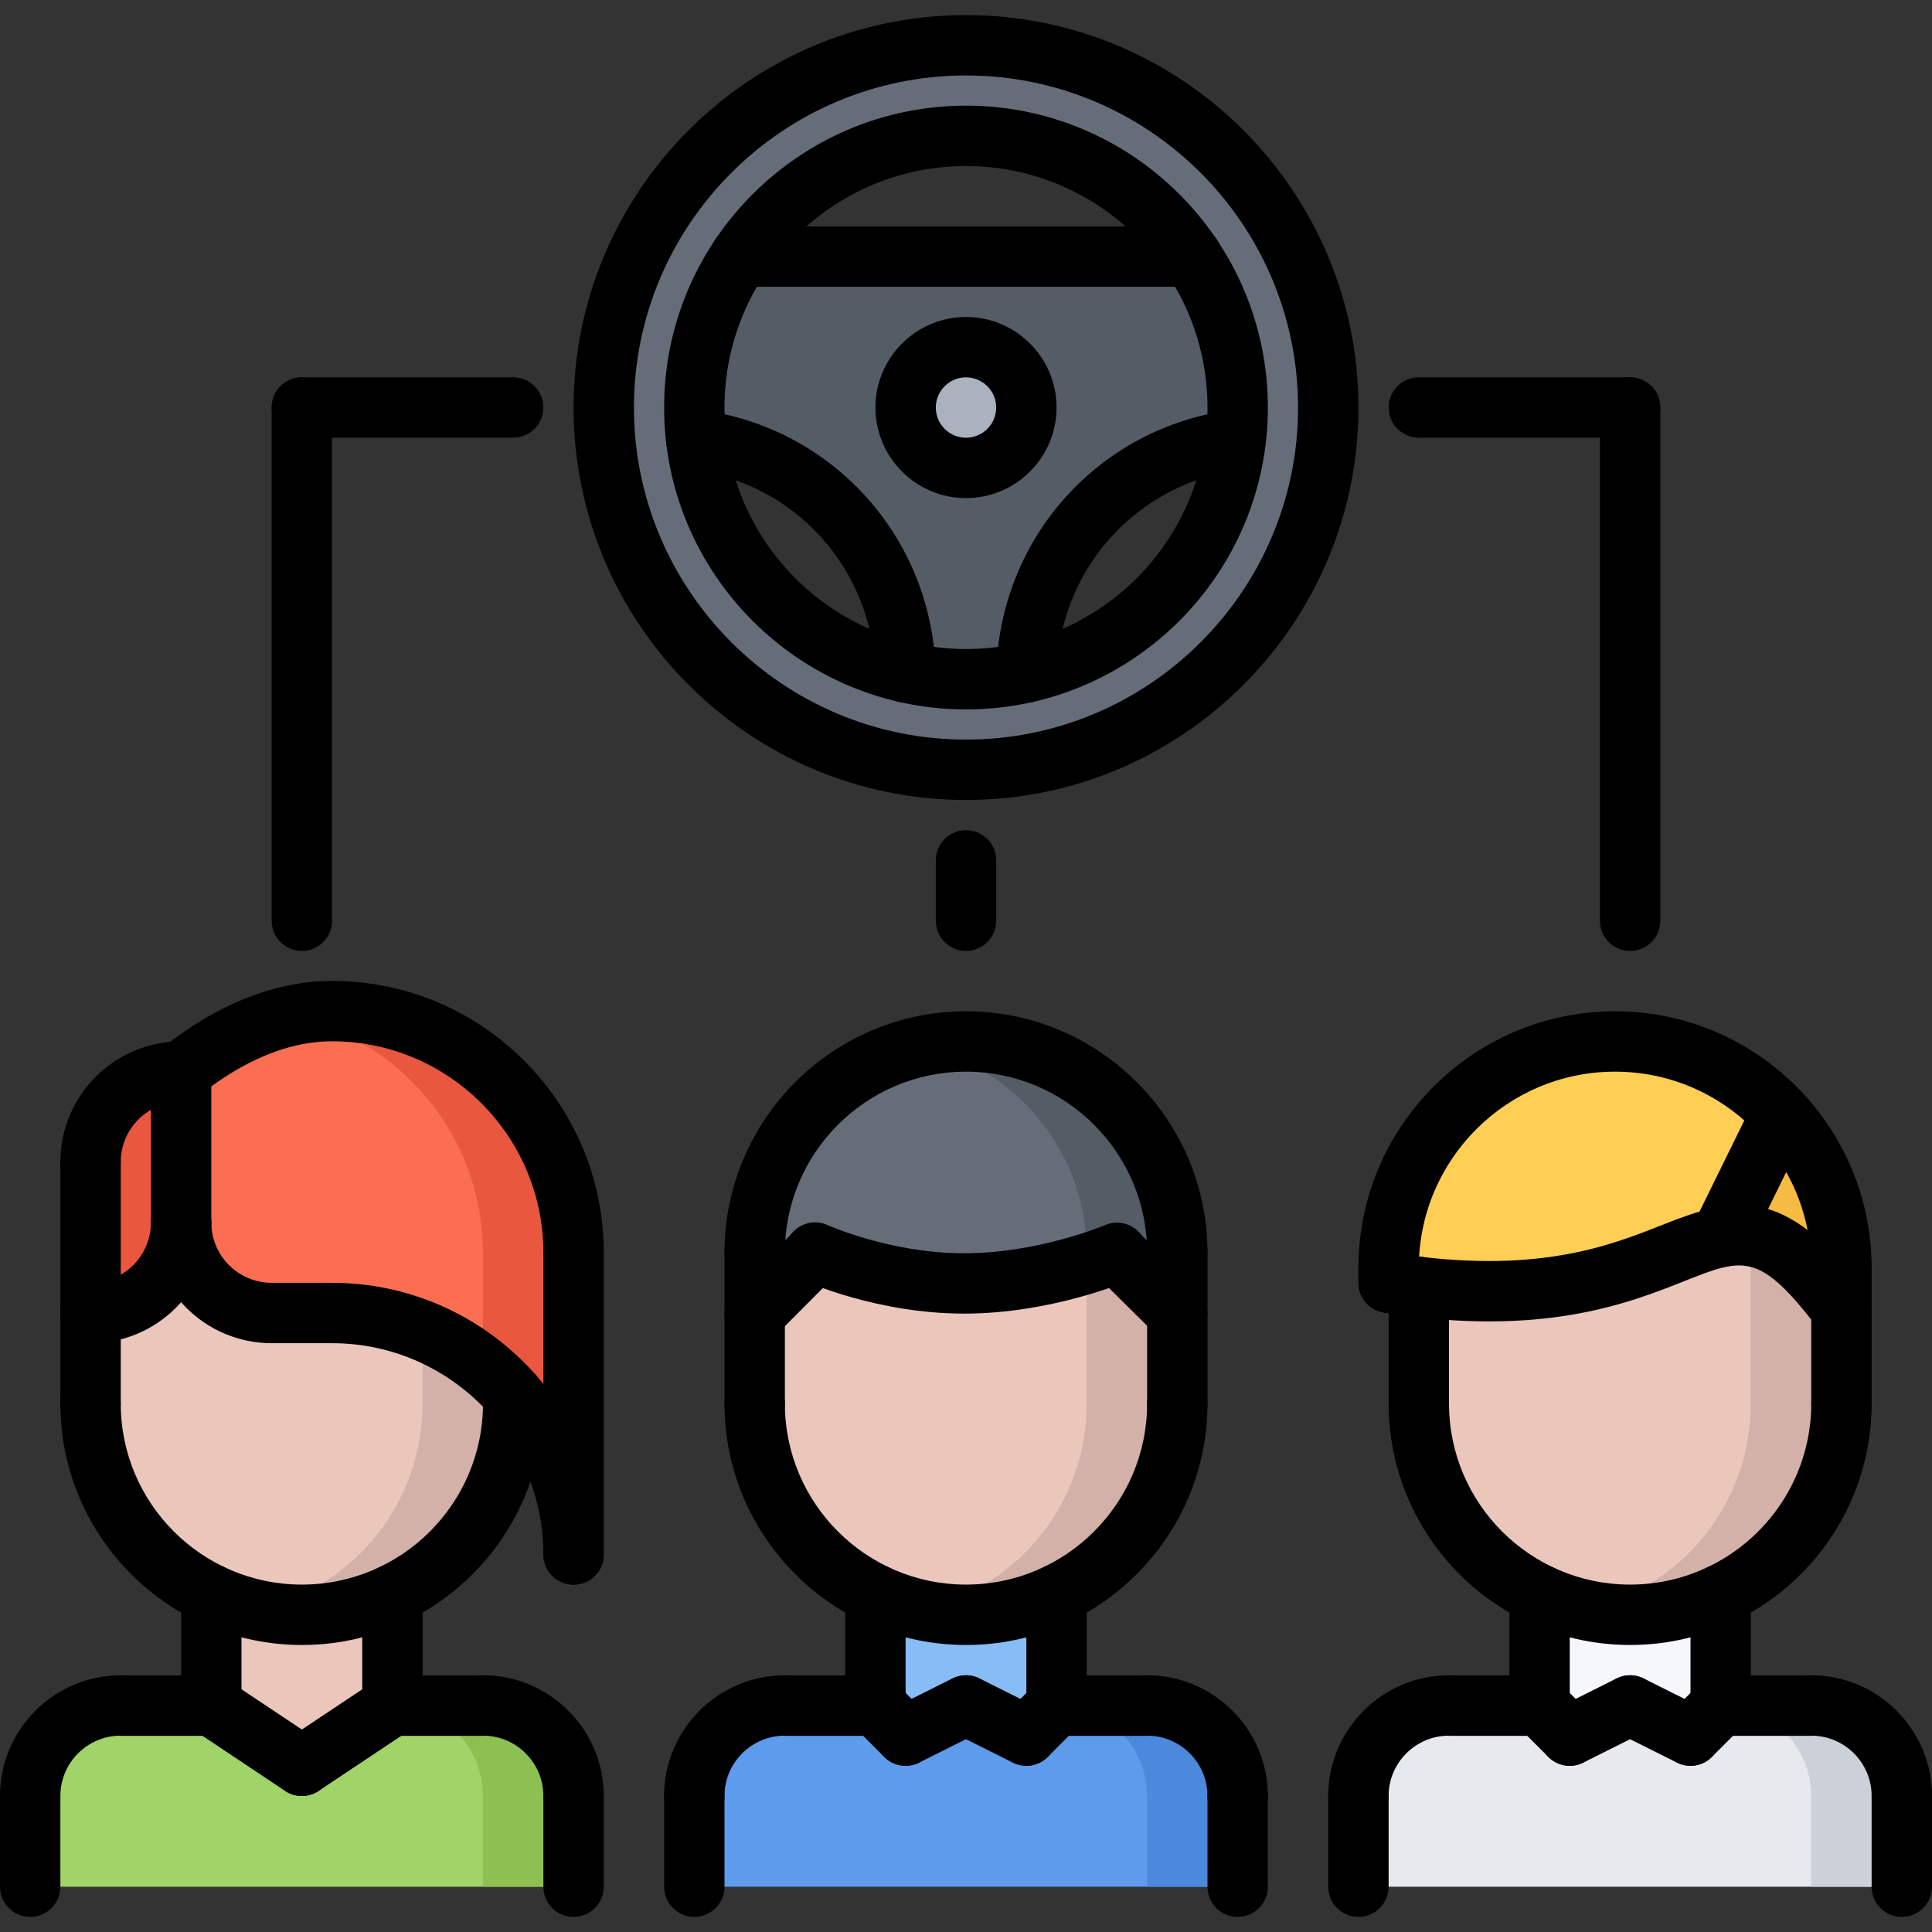 <svg id="icons" enable-background="new 0 0 64 64" height="512" viewBox="0 0 64 64" width="512" xmlns="http://www.w3.org/2000/svg"><rect x="0" y="0" width="64" height="64" fill="#333333" stroke="none"/><g><g><path d="m32 11.5c1.1 0 2 .9 2 2s-.9 2-2 2-2-.9-2-2 .9-2 2-2z" fill="#aab2bd"/></g><g><path d="m32 11.5c-1.1 0-2 .9-2 2s.9 2 2 2 2-.9 2-2-.9-2-2-2zm7.48-3c.96 1.43 1.52 3.15 1.52 5 0 .36-.02.72-.07 1.07-3.84.51-6.819 3.75-6.93 7.71-.64.14-1.31.22-2 .22s-1.36-.08-2-.22c-.11-3.96-3.09-7.2-6.93-7.71-.05-.35-.07-.71-.07-1.07 0-1.85.56-3.57 1.52-5z" fill="#545c66"/></g><g><path d="m44 13.5c0 6.63-5.37 12-12 12s-12-5.37-12-12 5.37-12 12-12 12 5.37 12 12zm-3 0c0-1.85-.56-3.57-1.52-5-1.61-2.41-4.36-4-7.48-4s-5.87 1.59-7.48 4c-.96 1.43-1.52 3.15-1.52 5 0 .36.02.72.07 1.07.439 3.8 3.26 6.87 6.93 7.71.64.14 1.31.22 2 .22s1.36-.08 2-.22c3.67-.84 6.49-3.91 6.93-7.71.05-.35.07-.71.07-1.07z" fill="#656d78"/></g><g><path d="m61 42v1.37c-1.72-2.24-2.76-2.649-4-2.39l1.99-4.07c1.25 1.34 2.01 3.119 2.01 5.09z" fill="#f6bb42"/></g><g><path d="m61 43.37v3.13c0 2.79-1.63 5.2-4 6.311-.91.439-1.92.68-3 .68s-2.09-.24-3-.68c-2.37-1.11-4-3.521-4-6.311v-3.859c5.81.67 8.13-1.271 10-1.66 1.24-.26 2.28.149 4 2.389z" fill="#eac6bb"/></g><g><path d="m57.997 40.949v5.551c0 2.79-1.63 5.2-4 6.311-.474.229-.976.4-1.499.516.483.105.983.164 1.502.164 1.08 0 2.09-.24 3-.68 2.37-1.11 4-3.521 4-6.311v-3.13c-1.246-1.624-2.136-2.278-3.003-2.421z" fill="#d3b1a9"/></g><g><path d="m39 46.5c0 2.79-1.63 5.2-4 6.311-.91.439-1.92.68-3 .68s-2.09-.24-3-.68c-2.37-1.11-4-3.521-4-6.311v-2.98l2-2.01.01-.01c.2.08 2.34 1.01 4.931 1.01 2.54 0 4.76-.89 5.029-1l.03.01 2 1.98z" fill="#eac6bb"/></g><g><path d="m37 41.52-.03-.01c-.097.039-.451.18-.973.343v4.647c0 2.79-1.63 5.2-4 6.311-.474.229-.976.4-1.499.516.483.105.983.164 1.502.164 1.08 0 2.09-.24 3-.68 2.37-1.11 4-3.521 4-6.311v-3z" fill="#d3b1a9"/></g><g><path d="m63 62.5h-18v-3c0-1.66 1.34-3 3-3h3l1 1 2-1 2 1 1-1h3c1.66 0 3 1.34 3 3z" fill="#e6e9ed"/></g><g><path d="m32 34.5c3.87 0 7 3.13 7 7v2l-2-1.98-.03-.01c-.27.11-2.489 1-5.029 1-2.591 0-4.73-.93-4.931-1.01l-.01.01-2 2.01v-2.02c0-3.87 3.13-7 7-7z" fill="#656d78"/></g><g><g><path d="m32 34.5c-.516 0-1.018.06-1.502.165 3.146.687 5.499 3.481 5.499 6.835v.353c.521-.163.876-.304.973-.343l.03.01 2 1.98v-2c0-3.87-3.13-7-7-7z" fill="#545c66"/></g></g><g><path d="m19 59.5v3h-18v-3c0-1.66 1.34-3 3-3h3l3 2 3-2h3c1.66 0 3 1.34 3 3z" fill="#a0d468"/></g><g><g><path d="m16 56.5h-3c1.658.002 2.997 1.341 2.997 3v3h3.003v-3c0-1.66-1.34-3-3-3z" fill="#8cc152"/></g></g><g><path d="m11 43.5c2.39 0 4.54 1.05 6 2.71v.29c0 2.79-1.63 5.2-4 6.311-.91.439-1.92.68-3 .68s-2.09-.24-3-.68c-2.37-1.111-4-3.521-4-6.311v-3c1.66 0 3-1.35 3-3 0 1.65 1.34 3 3 3z" fill="#eac6bb"/></g><g><path d="m13.997 44.092v2.408c0 2.79-1.63 5.2-4 6.311-.474.229-.976.4-1.499.516.483.105.983.163 1.502.163 1.08 0 2.09-.24 3-.68 2.37-1.11 4-3.521 4-6.311v-.29c-.812-.922-1.842-1.646-3.003-2.117z" fill="#d3b1a9"/></g><g><path d="m10 53.49c1.08 0 2.09-.24 3-.68v.01 3.68l-3 2-3-2v-3.68-.01c.91.44 1.92.68 3 .68z" fill="#eac6bb"/></g><g><path d="m57 52.82v3.68l-1 1-2-1-2 1-1-1v-3.68-.01c.91.439 1.92.68 3 .68s2.09-.24 3-.68z" fill="#f5f7fa"/></g><g><path d="m34 57.5 1-1h3c1.66 0 3 1.34 3 3v3h-18v-3c0-1.66 1.34-3 3-3h3l1 1 2-1z" fill="#5d9cec"/></g><g><path d="m35 52.82v3.68l-1 1-2-1-2 1-1-1v-3.68-.01c.91.439 1.92.68 3 .68s2.09-.24 3-.68z" fill="#87bcf4"/></g><g><path d="m47 42.641c-.32-.041-.65-.08-1-.141v-.5c0-4.141 3.36-7.5 7.5-7.5 2.17 0 4.13.93 5.49 2.41l-1.99 4.07c-1.87.39-4.19 2.331-10 1.661z" fill="#ffce54"/></g><g><path d="m6 35.5v5c0 1.65-1.34 3-3 3v-5c0-1.66 1.34-3 3-3z" fill="#e9573f"/></g><g><path d="m19 41.5v10c0-2.029-.75-3.88-2-5.29-1.46-1.66-3.61-2.71-6-2.71h-2c-1.66 0-3-1.35-3-3v-5c1.37-1.1 3.11-2.01 5-2.01 4.42 0 8 3.59 8 8.01z" fill="#fc6e51"/></g><g><path d="m11 33.49c-.476 0-.942.059-1.396.162 3.648.746 6.393 3.979 6.393 7.848v3.764c.359.289.699.602 1.003.946 1.25 1.41 2 3.261 2 5.29v-10c0-4.42-3.58-8.01-8-8.01z" fill="#e9573f"/></g><g><g><path d="m38 56.5h-3c1.658.002 2.997 1.341 2.997 3v3h3.003v-3c0-1.66-1.34-3-3-3z" fill="#4a89dc"/></g></g><g><g><path d="m60 56.5h-3c1.658.002 2.997 1.341 2.997 3v3h3.003v-3c0-1.66-1.34-3-3-3z" fill="#ccd1d9"/></g></g></g><g><g><path d="m32 31.501c-.553 0-1-.448-1-1v-2.001c0-.552.447-1 1-1s1 .448 1 1v2.001c0 .552-.447 1-1 1z"/></g><g><path d="m54 31.501c-.553 0-1-.448-1-1v-17.002c0-.552.447-1 1-1s1 .448 1 1v17.002c0 .552-.447 1-1 1z"/></g><g><path d="m54 14.499h-7c-.553 0-1-.448-1-1s.447-1 1-1h7c.553 0 1 .448 1 1s-.447 1-1 1z"/></g><g><path d="m10 31.501c-.553 0-1-.448-1-1v-17.002c0-.552.447-1 1-1s1 .448 1 1v17.002c0 .552-.447 1-1 1z"/></g><g><path d="m17 14.499h-7c-.553 0-1-.448-1-1s.447-1 1-1h7c.553 0 1 .448 1 1s-.447 1-1 1z"/></g><g><g><g><path d="m47 47.5c-.553 0-1-.447-1-1v-3.868c0-.553.447-1 1-1s1 .447 1 1v3.868c0 .553-.447 1-1 1z"/></g><g><path d="m61 47.5c-.553 0-1-.447-1-1v-4.501c0-.553.447-1 1-1s1 .447 1 1v4.501c0 .553-.447 1-1 1z"/></g><g><path d="m61 42.999c-.553 0-1-.447-1-1 0-3.584-2.916-6.499-6.501-6.499-3.584 0-6.499 2.915-6.499 6.499 0 .553-.447 1-1 1s-1-.447-1-1c0-4.687 3.813-8.499 8.499-8.499 4.688 0 8.501 3.813 8.501 8.499 0 .553-.447 1-1 1z"/></g><g><path d="m61.001 44.37c-.301 0-.598-.135-.795-.392-1.93-2.522-2.455-2.315-4.414-1.538-1.877.744-4.715 1.87-9.948 1.042-.545-.086-.918-.598-.831-1.144.086-.545.602-.922 1.144-.831 4.69.739 7.123-.224 8.899-.927 2.412-.956 4.026-1.36 6.738 2.181.336.438.253 1.066-.186 1.402-.181.14-.395.207-.607.207z"/></g><g><path d="m56.999 41.976c-.147 0-.298-.033-.44-.103-.495-.243-.699-.843-.456-1.338l2-4.071c.243-.496.839-.7 1.339-.457.495.243.699.843.456 1.338l-2 4.071c-.174.355-.53.56-.899.56z"/></g><g><path d="m45 60.495c-.553 0-1-.447-1-1 0-2.205 1.794-3.999 4-3.999.553 0 1 .447 1 1s-.447 1-1 1c-1.103 0-2 .896-2 1.999 0 .553-.447 1-1 1z"/></g><g><path d="m51 57.502h-3c-.553 0-1-.447-1-1s.447-1 1-1h3c.553 0 1 .447 1 1s-.447 1-1 1z"/></g><g><path d="m45 63.5c-.553 0-1-.447-1-1v-3.005c0-.553.447-1 1-1s1 .447 1 1v3.005c0 .553-.447 1-1 1z"/></g><g><path d="m63 60.495c-.553 0-1-.447-1-1 0-1.103-.897-1.999-2-1.999-.553 0-1-.447-1-1s.447-1 1-1c2.206 0 4 1.794 4 3.999 0 .553-.447 1-1 1z"/></g><g><path d="m60 57.502h-3c-.553 0-1-.447-1-1s.447-1 1-1h3c.553 0 1 .447 1 1s-.447 1-1 1z"/></g><g><path d="m63 63.5c-.553 0-1-.447-1-1v-3.005c0-.553.447-1 1-1s1 .447 1 1v3.005c0 .553-.447 1-1 1z"/></g><g><path d="m51 57.502c-.553 0-1-.447-1-1v-3.684c0-.553.447-1 1-1s1 .447 1 1v3.684c0 .553-.447 1-1 1z"/></g><g><path d="m57 57.495c-.553 0-1-.447-1-1v-3.677c0-.553.447-1 1-1s1 .447 1 1v3.677c0 .553-.447 1-1 1z"/></g><g><path d="m54 54.492c-4.411 0-8-3.588-8-7.997 0-.553.447-1 1-1s1 .447 1 1c0 3.307 2.691 5.997 6 5.997s6-2.69 6-5.997c0-.553.447-1 1-1s1 .447 1 1c0 4.409-3.589 7.997-8 7.997z"/></g><g><path d="m52.001 58.495c-.367 0-.72-.202-.896-.553-.247-.494-.047-1.095.447-1.342l2-1c.493-.245 1.094-.047 1.342.447.247.494.047 1.095-.447 1.342l-2 1c-.143.072-.296.106-.446.106z"/></g><g><path d="m56 58.495c-.256 0-.512-.098-.707-.293-.391-.391-.391-1.023 0-1.414l1-1c.391-.391 1.023-.391 1.414 0s.391 1.023 0 1.414l-1 1c-.195.195-.451.293-.707.293z"/></g><g><path d="m52 58.495c-.256 0-.512-.098-.707-.293l-1-1c-.391-.391-.391-1.023 0-1.414s1.023-.391 1.414 0l1 1c.391.391.391 1.023 0 1.414-.195.195-.451.293-.707.293z"/></g><g><path d="m55.999 58.495c-.15 0-.303-.034-.446-.105l-2-1c-.494-.247-.694-.848-.447-1.342s.849-.692 1.342-.447l2 1c.494.247.694.848.447 1.342-.176.35-.529.552-.896.552z"/></g></g><g><path d="m25 47.5c-.553 0-1-.447-1-1v-5.004c0-.553.447-1 1-1s1 .447 1 1v5.004c0 .553-.447 1-1 1z"/></g><g><path d="m39 47.5c-.553 0-1-.447-1-1v-5.004c0-.553.447-1 1-1s1 .447 1 1v5.004c0 .553-.447 1-1 1z"/></g><g><path d="m23 60.495c-.553 0-1-.447-1-1 0-2.205 1.794-3.999 4-3.999.553 0 1 .447 1 1s-.447 1-1 1c-1.103 0-2 .896-2 1.999 0 .553-.447 1-1 1z"/></g><g><path d="m29 57.502h-3c-.553 0-1-.447-1-1s.447-1 1-1h3c.553 0 1 .447 1 1s-.447 1-1 1z"/></g><g><path d="m23 63.5c-.553 0-1-.447-1-1v-3.005c0-.553.447-1 1-1s1 .447 1 1v3.005c0 .553-.447 1-1 1z"/></g><g><path d="m41 60.495c-.553 0-1-.447-1-1 0-1.103-.897-1.999-2-1.999-.553 0-1-.447-1-1s.447-1 1-1c2.206 0 4 1.794 4 3.999 0 .553-.447 1-1 1z"/></g><g><path d="m38 57.502h-3c-.553 0-1-.447-1-1s.447-1 1-1h3c.553 0 1 .447 1 1s-.447 1-1 1z"/></g><g><path d="m41 63.5c-.553 0-1-.447-1-1v-3.005c0-.553.447-1 1-1s1 .447 1 1v3.005c0 .553-.447 1-1 1z"/></g><g><path d="m29 57.502c-.553 0-1-.447-1-1v-3.684c0-.553.447-1 1-1s1 .447 1 1v3.684c0 .553-.447 1-1 1z"/></g><g><path d="m35 57.495c-.553 0-1-.447-1-1v-3.677c0-.553.447-1 1-1s1 .447 1 1v3.677c0 .553-.447 1-1 1z"/></g><g><path d="m32 54.492c-4.411 0-8-3.588-8-7.997 0-.553.447-1 1-1s1 .447 1 1c0 3.307 2.691 5.997 6 5.997s6-2.69 6-5.997c0-.553.447-1 1-1s1 .447 1 1c0 4.409-3.589 7.997-8 7.997z"/></g><g><path d="m39 42.496c-.553 0-1-.447-1-1 0-3.307-2.691-5.996-6-5.996s-6 2.689-6 5.996c0 .553-.447 1-1 1s-1-.447-1-1c0-4.409 3.589-7.996 8-7.996s8 3.587 8 7.996c0 .553-.447 1-1 1z"/></g><g><path d="m30.001 58.495c-.367 0-.72-.202-.896-.553-.247-.494-.047-1.095.447-1.342l2-1c.494-.245 1.094-.047 1.342.447.247.494.047 1.095-.447 1.342l-2 1c-.143.072-.296.106-.446.106z"/></g><g><path d="m34 58.495c-.256 0-.512-.098-.707-.293-.391-.391-.391-1.023 0-1.414l1-1c.391-.391 1.023-.391 1.414 0s.391 1.023 0 1.414l-1 1c-.195.195-.451.293-.707.293z"/></g><g><path d="m30 58.495c-.256 0-.512-.098-.707-.293l-1-1c-.391-.391-.391-1.023 0-1.414s1.023-.391 1.414 0l1 1c.391.391.391 1.023 0 1.414-.195.195-.451.293-.707.293z"/></g><g><path d="m33.999 58.495c-.15 0-.303-.034-.446-.105l-2-1c-.494-.247-.694-.848-.447-1.342s.848-.692 1.342-.447l2 1c.494.247.694.848.447 1.342-.176.35-.529.552-.896.552z"/></g><g><g><path d="m3 47.5c-.553 0-1-.447-1-1v-8.005c0-.553.447-1 1-1s1 .447 1 1v8.005c0 .553-.447 1-1 1z"/></g><g><path d="m17 47.5c-.553 0-1-.447-1-1v-.294c0-.553.447-1 1-1s1 .447 1 1v.294c0 .553-.447 1-1 1z"/></g><g><path d="m1 60.495c-.553 0-1-.447-1-1 0-2.205 1.794-3.999 4-3.999.553 0 1 .447 1 1s-.447 1-1 1c-1.103 0-2 .896-2 1.999 0 .553-.447 1-1 1z"/></g><g><path d="m7 57.502h-3c-.553 0-1-.447-1-1s.447-1 1-1h3c.553 0 1 .447 1 1s-.447 1-1 1z"/></g><g><path d="m1 63.5c-.553 0-1-.447-1-1v-3.005c0-.553.447-1 1-1s1 .447 1 1v3.005c0 .553-.447 1-1 1z"/></g><g><path d="m19 60.495c-.553 0-1-.447-1-1 0-1.103-.897-1.999-2-1.999-.553 0-1-.447-1-1s.447-1 1-1c2.206 0 4 1.794 4 3.999 0 .553-.447 1-1 1z"/></g><g><path d="m16 57.502h-3c-.553 0-1-.447-1-1s.447-1 1-1h3c.553 0 1 .447 1 1s-.447 1-1 1z"/></g><g><path d="m19 63.5c-.553 0-1-.447-1-1v-3.005c0-.553.447-1 1-1s1 .447 1 1v3.005c0 .553-.447 1-1 1z"/></g><g><path d="m7 57.502c-.553 0-1-.447-1-1v-3.684c0-.553.447-1 1-1s1 .447 1 1v3.684c0 .553-.447 1-1 1z"/></g><g><path d="m13 57.495c-.553 0-1-.447-1-1v-3.677c0-.553.447-1 1-1s1 .447 1 1v3.677c0 .553-.447 1-1 1z"/></g><g><path d="m10 54.492c-4.411 0-8-3.588-8-7.997 0-.553.447-1 1-1s1 .447 1 1c0 3.307 2.691 5.997 6 5.997s6-2.69 6-5.997c0-.553.447-1 1-1s1 .447 1 1c0 4.409-3.589 7.997-8 7.997z"/></g><g><path d="m9.999 59.495c-.19 0-.383-.055-.554-.168l-3-2c-.46-.307-.584-.927-.277-1.387.306-.46.925-.583 1.387-.277l3 2c.46.307.584.927.277 1.387-.192.289-.51.445-.833.445z"/></g><g><path d="m10.001 59.495c-.323 0-.641-.156-.833-.445-.307-.46-.183-1.08.277-1.387l3-2c.46-.306 1.081-.183 1.387.277.307.46.183 1.08-.277 1.387l-3 2c-.171.113-.364.168-.554.168z"/></g><g><path d="m19 42.495c-.553 0-1-.447-1-1 0-3.86-3.141-7.001-7-7.001-1.779 0-3.361.969-4.374 1.781-.432.346-1.061.276-1.406-.154-.346-.432-.276-1.061.154-1.406 1.813-1.453 3.758-2.221 5.626-2.221 4.963 0 9 4.038 9 9.001 0 .553-.447 1-1 1z"/></g><g><path d="m19 52.495c-.553 0-1-.447-1-1 0-3.859-3.141-7-7-7-.553 0-1-.447-1-1s.447-1 1-1c4.963 0 9 4.037 9 9 0 .553-.447 1-1 1z"/></g><g><path d="m3 44.495c-.553 0-1-.447-1-1s.447-1 1-1c1.103 0 2-.897 2-2 0-.553.447-1 1-1s1 .447 1 1c0 2.206-1.794 4-4 4z"/></g><g><path d="m3 39.495c-.553 0-1-.447-1-1 0-2.206 1.794-4 4-4 .553 0 1 .447 1 1s-.447 1-1 1c-1.103 0-2 .897-2 2 0 .553-.447 1-1 1z"/></g><g><path d="m9 44.495c-2.206 0-4-1.794-4-4 0-.553.447-1 1-1s1 .447 1 1c0 1.103.897 2 2 2 .553 0 1 .447 1 1s-.447 1-1 1z"/></g><g><path d="m6 41.495c-.553 0-1-.447-1-1v-5c0-.553.447-1 1-1s1 .447 1 1v5c0 .553-.447 1-1 1z"/></g><g><path d="m19 52.495c-.553 0-1-.447-1-1v-10c0-.553.447-1 1-1s1 .447 1 1v10c0 .553-.447 1-1 1z"/></g><g><path d="m11 44.495h-2c-.553 0-1-.447-1-1s.447-1 1-1h2c.553 0 1 .447 1 1s-.447 1-1 1z"/></g></g><g><path d="m31.937 43.515c-2.901 0-5.257-1.07-5.355-1.116-.501-.231-.719-.823-.489-1.325.229-.5.823-.721 1.325-.492.021.01 2.073.934 4.52.934 2.464 0 4.646-.924 4.668-.933.51-.221 1.095.017 1.313.522.218.507-.015 1.095-.521 1.313-.105.045-2.571 1.097-5.461 1.097z"/></g><g><g><path d="m39 44.5c-.254 0-.509-.097-.704-.289l-2-1.98c-.392-.389-.396-1.022-.007-1.415.39-.392 1.021-.395 1.415-.007l2 1.98c.392.389.396 1.022.007 1.415-.196.197-.453.296-.711.296z"/></g><g><path d="m25 44.52c-.255 0-.511-.097-.705-.291-.392-.39-.394-1.022-.004-1.414l2-2.01c.39-.391 1.024-.394 1.414-.004.392.39.394 1.022.004 1.414l-2 2.01c-.195.196-.452.295-.709.295z"/></g></g></g><g><path d="m46 43.495c-.553 0-1-.447-1-1v-.496c0-.553.447-1 1-1s1 .447 1 1v.496c0 .553-.447 1-1 1z"/></g><g><g><path d="m32 26.5c-7.168 0-13-5.832-13-13s5.832-13 13-13 13 5.832 13 13-5.832 13-13 13zm0-24c-6.065 0-11 4.935-11 11s4.935 11 11 11 11-4.935 11-11-4.935-11-11-11z"/></g><g><path d="m32 23.5c-5.514 0-10-4.486-10-10s4.486-10 10-10 10 4.486 10 10-4.486 10-10 10zm0-18c-4.411 0-8 3.589-8 8s3.589 8 8 8 8-3.589 8-8-3.589-8-8-8z"/></g><g><path d="m32 16.5c-1.654 0-3-1.346-3-3s1.346-3 3-3 3 1.346 3 3-1.346 3-3 3zm0-4c-.552 0-1 .449-1 1s.448 1 1 1 1-.449 1-1-.448-1-1-1z"/></g><g><path d="m39.484 9.501h-14.968c-.553 0-1-.448-1-1s.447-1 1-1h14.969c.553 0 1 .448 1 1s-.448 1-1.001 1z"/></g><g><path d="m34.006 23.276c-.01 0-.019 0-.028 0-.552-.015-.987-.475-.973-1.027.122-4.44 3.401-8.086 7.798-8.669.556-.071 1.051.312 1.123.86.072.547-.313 1.05-.859 1.123-3.418.453-5.968 3.288-6.062 6.741-.016.543-.46.972-.999.972z"/></g><g><path d="m29.994 23.276c-.539 0-.983-.43-.999-.973-.094-3.453-2.644-6.288-6.062-6.741-.547-.072-.932-.575-.859-1.123.072-.548.571-.931 1.123-.86 4.396.583 7.676 4.229 7.798 8.669.015.552-.421 1.012-.973 1.027-.009.001-.018.001-.028.001z"/></g></g></g></svg>